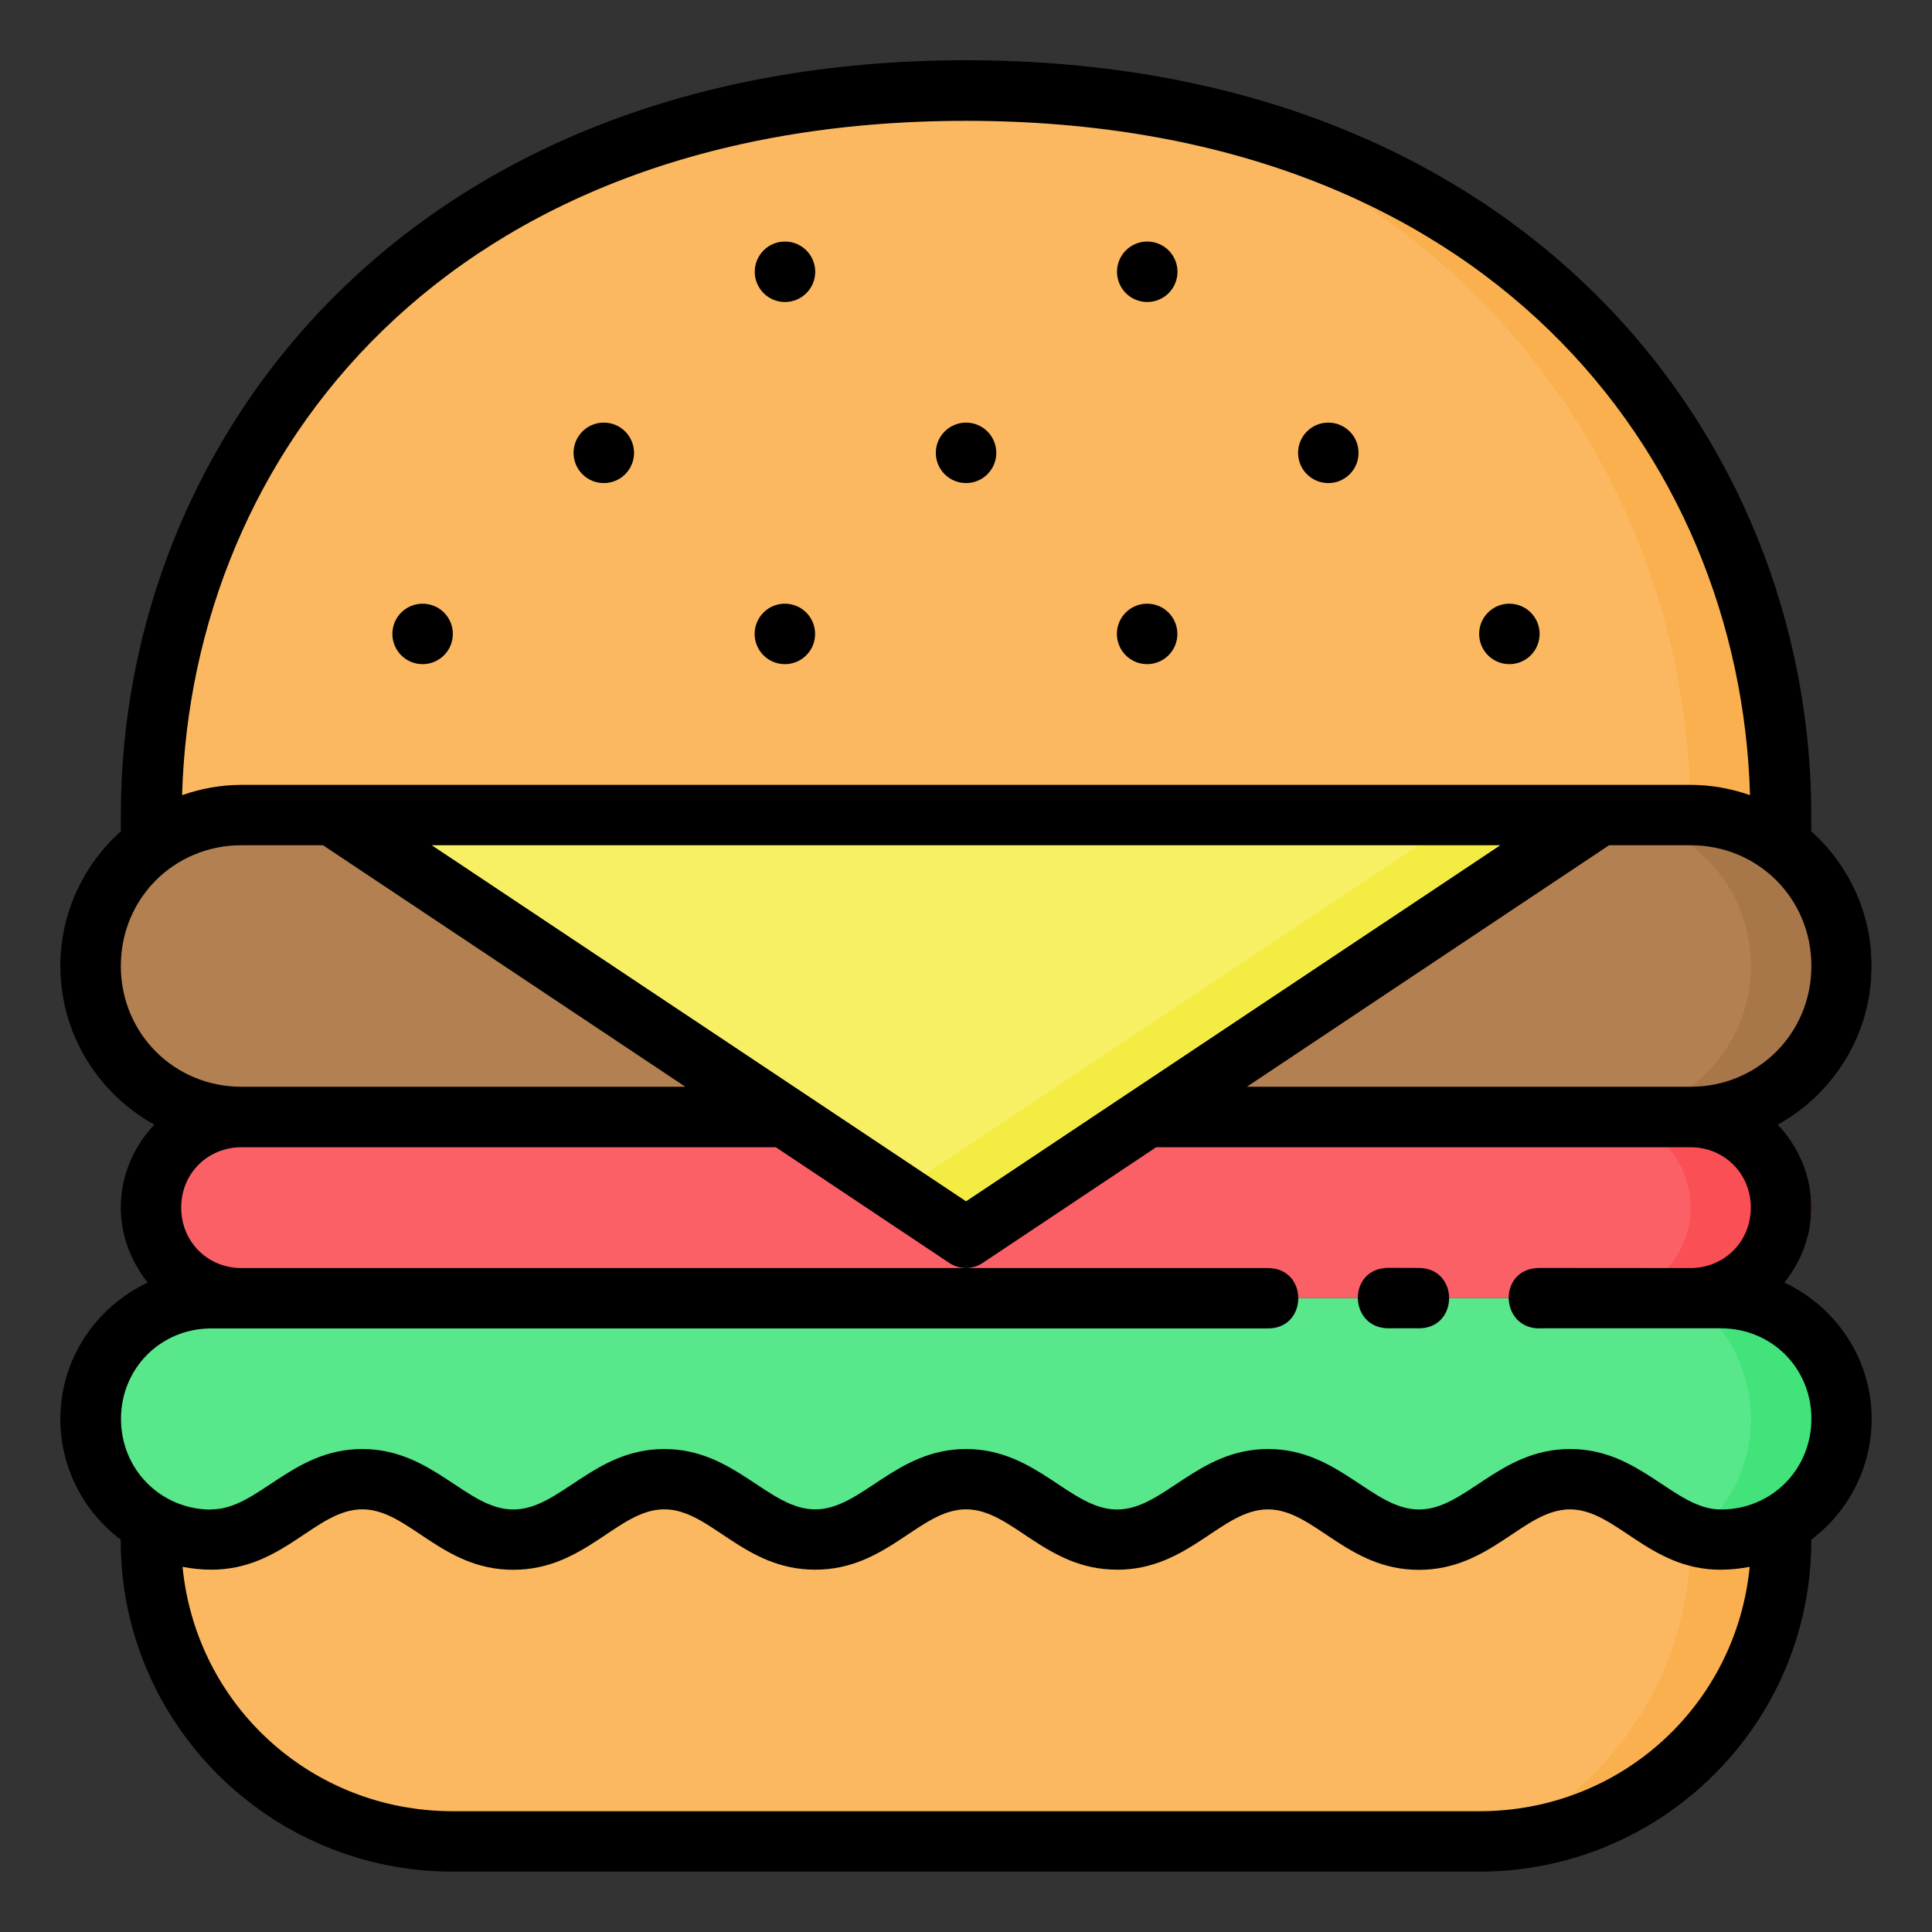 <svg xmlns="http://www.w3.org/2000/svg" viewBox="0 0 16.933 16.933"><rect x="0" y="0" width="16.933" height="16.933" fill="#333333" stroke="none"/><g transform="translate(0 -280.067)"><path fill="#fcb860" d="m 15.61,293.031 v 0.529 c 0,1.466 -1.18,2.646 -2.646,2.646 H 3.969 c -1.466,0 -2.646,-1.18 -2.646,-2.646 v -0.529 z"/><path fill="#fbb04f" d="m 14.817,293.032 v 0.529 c 0,1.169 -0.69,2.174 -1.685,2.637 1.387,-0.086 2.478,-1.228 2.478,-2.638 v -0.529 z" color="#000" font-family="sans-serif" font-weight="400" overflow="visible" style="line-height:normal;font-variant-ligatures:normal;font-variant-position:normal;font-variant-caps:normal;font-variant-numeric:normal;font-variant-alternates:normal;font-feature-settings:normal;text-indent:0;text-align:start;text-decoration-line:none;text-decoration-style:solid;text-decoration-color:#000;text-transform:none;text-orientation:mixed;shape-padding:0;isolation:auto;mix-blend-mode:normal"/><path fill="#b38051" d="M 2.117,289.856 H 14.817 c 0.733,0 1.323,-0.59 1.323,-1.323 0,-0.733 -0.59,-1.323 -1.323,-1.323 H 2.117 c -0.733,0 -1.323,0.59 -1.323,1.323 0,0.733 0.59,1.323 1.323,1.323 z"/><path fill="#59e78b" d="m 13.758,293.031 c -0.529,-7.9e-4 -0.794,0.529 -1.323,0.529 -0.529,0 -0.794,-0.53 -1.323,-0.529 -0.529,-2.6e-4 -0.794,0.53 -1.323,0.53 -0.529,0 -0.794,-0.53 -1.323,-0.53 -0.529,-2.6e-4 -0.794,0.53 -1.323,0.53 -0.529,0 -0.794,-0.53 -1.323,-0.53 -0.529,-10e-4 -0.794,0.529 -1.323,0.529 -0.529,0 -0.794,-0.53 -1.323,-0.529 -0.529,-7.9e-4 -0.794,0.527 -1.323,0.53 -0.586,3.5e-4 -1.058,-0.472 -1.058,-1.058 0,-0.586 0.472,-1.058 1.058,-1.058 H 15.081 c 0.586,0 1.058,0.472 1.058,1.058 0,0.586 -0.472,1.058 -1.058,1.058 -0.529,-3.4e-4 -0.794,-0.53 -1.323,-0.53 z"/><path fill="#fcb860" d="m 1.323,287.21 c 0,-3.175 2.381,-6.35 7.144,-6.35 4.763,0 7.144,3.175 7.144,6.35 z"/><path fill="#fc6067" d="m 14.817,291.444 c 0.44,0 0.794,-0.354 0.794,-0.794 0,-0.44 -0.354,-0.794 -0.794,-0.794 H 2.117 c -0.44,0 -0.794,0.354 -0.794,0.794 0,0.44 0.354,0.794 0.794,0.794 z"/><path fill="#f7f065" d="m 2.91,287.21 5.556,3.704 5.556,-3.704 z"/><path fill="#a77649" d="m 14.023,287.21 c 0.733,0 1.323,0.59 1.323,1.323 0,0.733 -0.59,1.323 -1.323,1.323 h 1.058 c 0.733,0 1.323,-0.59 1.323,-1.323 0,-0.733 -0.59,-1.323 -1.323,-1.323 z"/><path fill="#fbb04f" d="m 10.196,281.014 c 3.05,0.989 4.62,3.592 4.62,6.196 h 0.794 c 0,-2.764 -1.805,-5.527 -5.414,-6.196 z" color="#000" font-family="sans-serif" font-weight="400" overflow="visible" style="line-height:normal;font-variant-ligatures:normal;font-variant-position:normal;font-variant-caps:normal;font-variant-numeric:normal;font-variant-alternates:normal;font-feature-settings:normal;text-indent:0;text-align:start;text-decoration-line:none;text-decoration-style:solid;text-decoration-color:#000;text-transform:none;text-orientation:mixed;shape-padding:0;isolation:auto;mix-blend-mode:normal"/><path fill="#41e37a" d="m 14.808,291.444 c 0.324,0.241 0.538,0.624 0.538,1.058 0,0.413 -0.193,0.779 -0.492,1.021 0.071,0.021 0.145,0.038 0.227,0.038 0.586,3.4e-4 1.058,-0.472 1.058,-1.058 0,-0.586 -0.472,-1.058 -1.058,-1.058 z" color="#000" font-family="sans-serif" font-weight="400" overflow="visible" style="line-height:normal;font-variant-ligatures:normal;font-variant-position:normal;font-variant-caps:normal;font-variant-numeric:normal;font-variant-alternates:normal;font-feature-settings:normal;text-indent:0;text-align:start;text-decoration-line:none;text-decoration-style:solid;text-decoration-color:#000;text-transform:none;text-orientation:mixed;shape-padding:0;isolation:auto;mix-blend-mode:normal"/><path fill="#fb4f56" d="m 14.023,289.856 c 0.44,0 0.794,0.354 0.794,0.794 0,0.44 -0.354,0.794 -0.794,0.794 h 1.058 c 0.44,0 0.794,-0.354 0.794,-0.794 0,-0.44 -0.354,-0.794 -0.794,-0.794 z"/><path fill="#f4ec42" d="m 12.832,287.21 c -1.653,1.102 -3.307,2.205 -4.96,3.307 l 0.595,0.397 5.556,-3.704 z" color="#000" font-family="sans-serif" font-weight="400" overflow="visible" style="line-height:normal;font-variant-ligatures:normal;font-variant-position:normal;font-variant-caps:normal;font-variant-numeric:normal;font-variant-alternates:normal;font-feature-settings:normal;text-indent:0;text-align:start;text-decoration-line:none;text-decoration-style:solid;text-decoration-color:#000;text-transform:none;text-orientation:mixed;shape-padding:0;isolation:auto;mix-blend-mode:normal"/><path d="m 3.969,296.471 h 8.996 c 1.608,0 2.915,-1.303 2.91,-2.91 0.32,-0.241 0.529,-0.624 0.529,-1.058 0,-0.529 -0.315,-0.984 -0.765,-1.195 0.145,-0.181 0.236,-0.408 0.236,-0.657 0,-0.281 -0.113,-0.536 -0.294,-0.727 0.49,-0.271 0.823,-0.793 0.823,-1.391 0,-0.468 -0.205,-0.889 -0.529,-1.18 v -0.142 c 0,-3.307 -2.528,-6.616 -7.408,-6.616 -4.88,-10e-6 -7.408,3.308 -7.408,6.616 v 0.142 c -0.324,0.291 -0.53,0.712 -0.53,1.18 0,0.598 0.333,1.12 0.824,1.391 -0.181,0.19 -0.294,0.445 -0.294,0.727 0,0.249 0.091,0.475 0.236,0.657 -0.45,0.211 -0.766,0.666 -0.766,1.195 0,0.434 0.209,0.817 0.529,1.058 -0.005,1.608 1.303,2.91 2.91,2.91 z M 8.467,281.126 c 4.555,0 6.786,2.927 6.871,5.91 -0.164,-0.057 -0.339,-0.09 -0.521,-0.09 H 2.117 c -0.183,0 -0.357,0.033 -0.521,0.09 0.085,-2.983 2.315,-5.91 6.87,-5.91 z m -1.587,1.058 c -0.146,0 -0.265,0.118 -0.265,0.265 0,0.146 0.118,0.265 0.265,0.265 0.146,0 0.265,-0.118 0.265,-0.265 0,-0.146 -0.118,-0.265 -0.265,-0.265 z m 3.175,0 c -0.146,0 -0.265,0.118 -0.265,0.265 0,0.146 0.118,0.265 0.265,0.265 0.146,0 0.265,-0.118 0.265,-0.265 0,-0.146 -0.118,-0.265 -0.265,-0.265 z m -4.763,1.587 c -0.146,0 -0.265,0.118 -0.265,0.265 0,0.146 0.118,0.265 0.265,0.265 0.146,0 0.265,-0.118 0.265,-0.265 0,-0.146 -0.118,-0.265 -0.265,-0.265 z m 3.175,0 c -0.146,0 -0.265,0.118 -0.265,0.265 0,0.146 0.118,0.265 0.265,0.265 0.146,0 0.265,-0.118 0.265,-0.265 0,-0.146 -0.118,-0.265 -0.265,-0.265 z m 3.175,0 c -0.146,0 -0.265,0.118 -0.265,0.265 0,0.146 0.118,0.265 0.265,0.265 0.146,0 0.265,-0.118 0.265,-0.265 0,-0.146 -0.118,-0.265 -0.265,-0.265 z m -7.938,1.587 c -0.146,0 -0.265,0.118 -0.265,0.265 0,0.146 0.118,0.265 0.265,0.265 0.146,0 0.265,-0.118 0.265,-0.265 0,-0.146 -0.118,-0.265 -0.265,-0.265 z m 3.175,0 c -0.146,0 -0.265,0.118 -0.265,0.265 0,0.146 0.118,0.265 0.265,0.265 0.146,0 0.265,-0.118 0.265,-0.265 0,-0.146 -0.118,-0.265 -0.265,-0.265 z m 3.175,0 c -0.146,0 -0.265,0.118 -0.265,0.265 0,0.146 0.118,0.265 0.265,0.265 0.146,0 0.265,-0.118 0.265,-0.265 0,-0.146 -0.118,-0.265 -0.265,-0.265 z m 3.175,0 c -0.146,0 -0.265,0.118 -0.265,0.265 0,0.146 0.118,0.265 0.265,0.265 0.146,0 0.265,-0.118 0.265,-0.265 0,-0.146 -0.118,-0.265 -0.265,-0.265 z m -11.112,2.117 h 0.714 l 3.176,2.117 H 2.117 c -0.591,0 -1.058,-0.468 -1.058,-1.059 0,-0.591 0.467,-1.058 1.058,-1.058 z m 1.667,0 h 9.366 l -4.683,3.121 z m 10.319,0 h 0.714 c 0.591,0 1.059,0.467 1.059,1.058 0,0.591 -0.468,1.059 -1.059,1.059 h -3.889 z m -0.608,4.234 h 1.588 c 0.444,2e-4 0.793,0.348 0.793,0.793 0,0.444 -0.348,0.795 -0.793,0.795 -0.409,-7.7e-4 -0.703,-0.531 -1.323,-0.53 -0.62,2.6e-4 -0.914,0.53 -1.323,0.53 -0.409,0 -0.703,-0.53 -1.323,-0.53 -0.62,-2.6e-4 -0.914,0.53 -1.323,0.53 -0.409,0 -0.703,-0.529 -1.323,-0.53 -0.62,-2.6e-4 -0.914,0.529 -1.323,0.529 -0.409,0 -0.703,-0.529 -1.323,-0.529 -0.62,2.6e-4 -0.914,0.53 -1.323,0.53 -0.409,0 -0.703,-0.529 -1.323,-0.53 -0.62,-2.6e-4 -0.914,0.529 -1.322,0.529 h -5.159e-4 l -0.002,0.002 c -0.443,-5.8e-4 -0.791,-0.352 -0.791,-0.795 0,-0.444 0.348,-0.793 0.793,-0.793 H 11.114 c 0.353,0 0.353,-0.529 0,-0.529 H 2.117 c -0.298,0 -0.529,-0.232 -0.529,-0.53 0,-0.298 0.231,-0.529 0.529,-0.529 h 4.683 l 1.52,1.014 c 0.089,0.059 0.204,0.059 0.293,0 l 1.52,-1.014 h 4.682 c 0.298,0 0.53,0.231 0.53,0.529 0,0.298 -0.232,0.53 -0.53,0.53 l -1.322,-0.001 c -0.367,-2.9e-4 -0.353,0.53 5.29e-4,0.53 z m -1.059,0 c 0.353,0 0.353,-0.528 0,-0.529 l -0.265,-10e-4 c -0.366,-0.001 -0.354,0.53 -10e-4,0.53 z m -2.646,2.116 c 0.632,0 0.917,-0.529 1.323,-0.529 0.406,2.6e-4 0.691,0.53 1.323,0.53 0.632,0 0.917,-0.529 1.323,-0.53 0.406,-2.6e-4 0.691,0.529 1.322,0.529 h 0.001 l 10e-4,-5.3e-4 c 0.086,5e-5 0.17,-0.009 0.252,-0.025 -0.118,1.21 -1.126,2.142 -2.369,2.142 H 3.969 c -1.243,0 -2.251,-0.932 -2.369,-2.142 0.082,0.016 0.166,0.025 0.252,0.025 h 5.159e-4 0.001 c 0.631,0 0.916,-0.529 1.322,-0.529 0.406,2.6e-4 0.691,0.53 1.323,0.53 0.632,0 0.917,-0.529 1.323,-0.53 0.406,-2.6e-4 0.691,0.529 1.323,0.529 0.632,0 0.917,-0.529 1.323,-0.529 0.406,2.6e-4 0.691,0.529 1.323,0.529 z" color="#000" font-family="sans-serif" font-weight="400" overflow="visible" style="line-height:normal;font-variant-ligatures:normal;font-variant-position:normal;font-variant-caps:normal;font-variant-numeric:normal;font-variant-alternates:normal;font-feature-settings:normal;text-indent:0;text-align:start;text-decoration-line:none;text-decoration-style:solid;text-decoration-color:#000;text-transform:none;text-orientation:mixed;shape-padding:0;isolation:auto;mix-blend-mode:normal"/></g></svg>